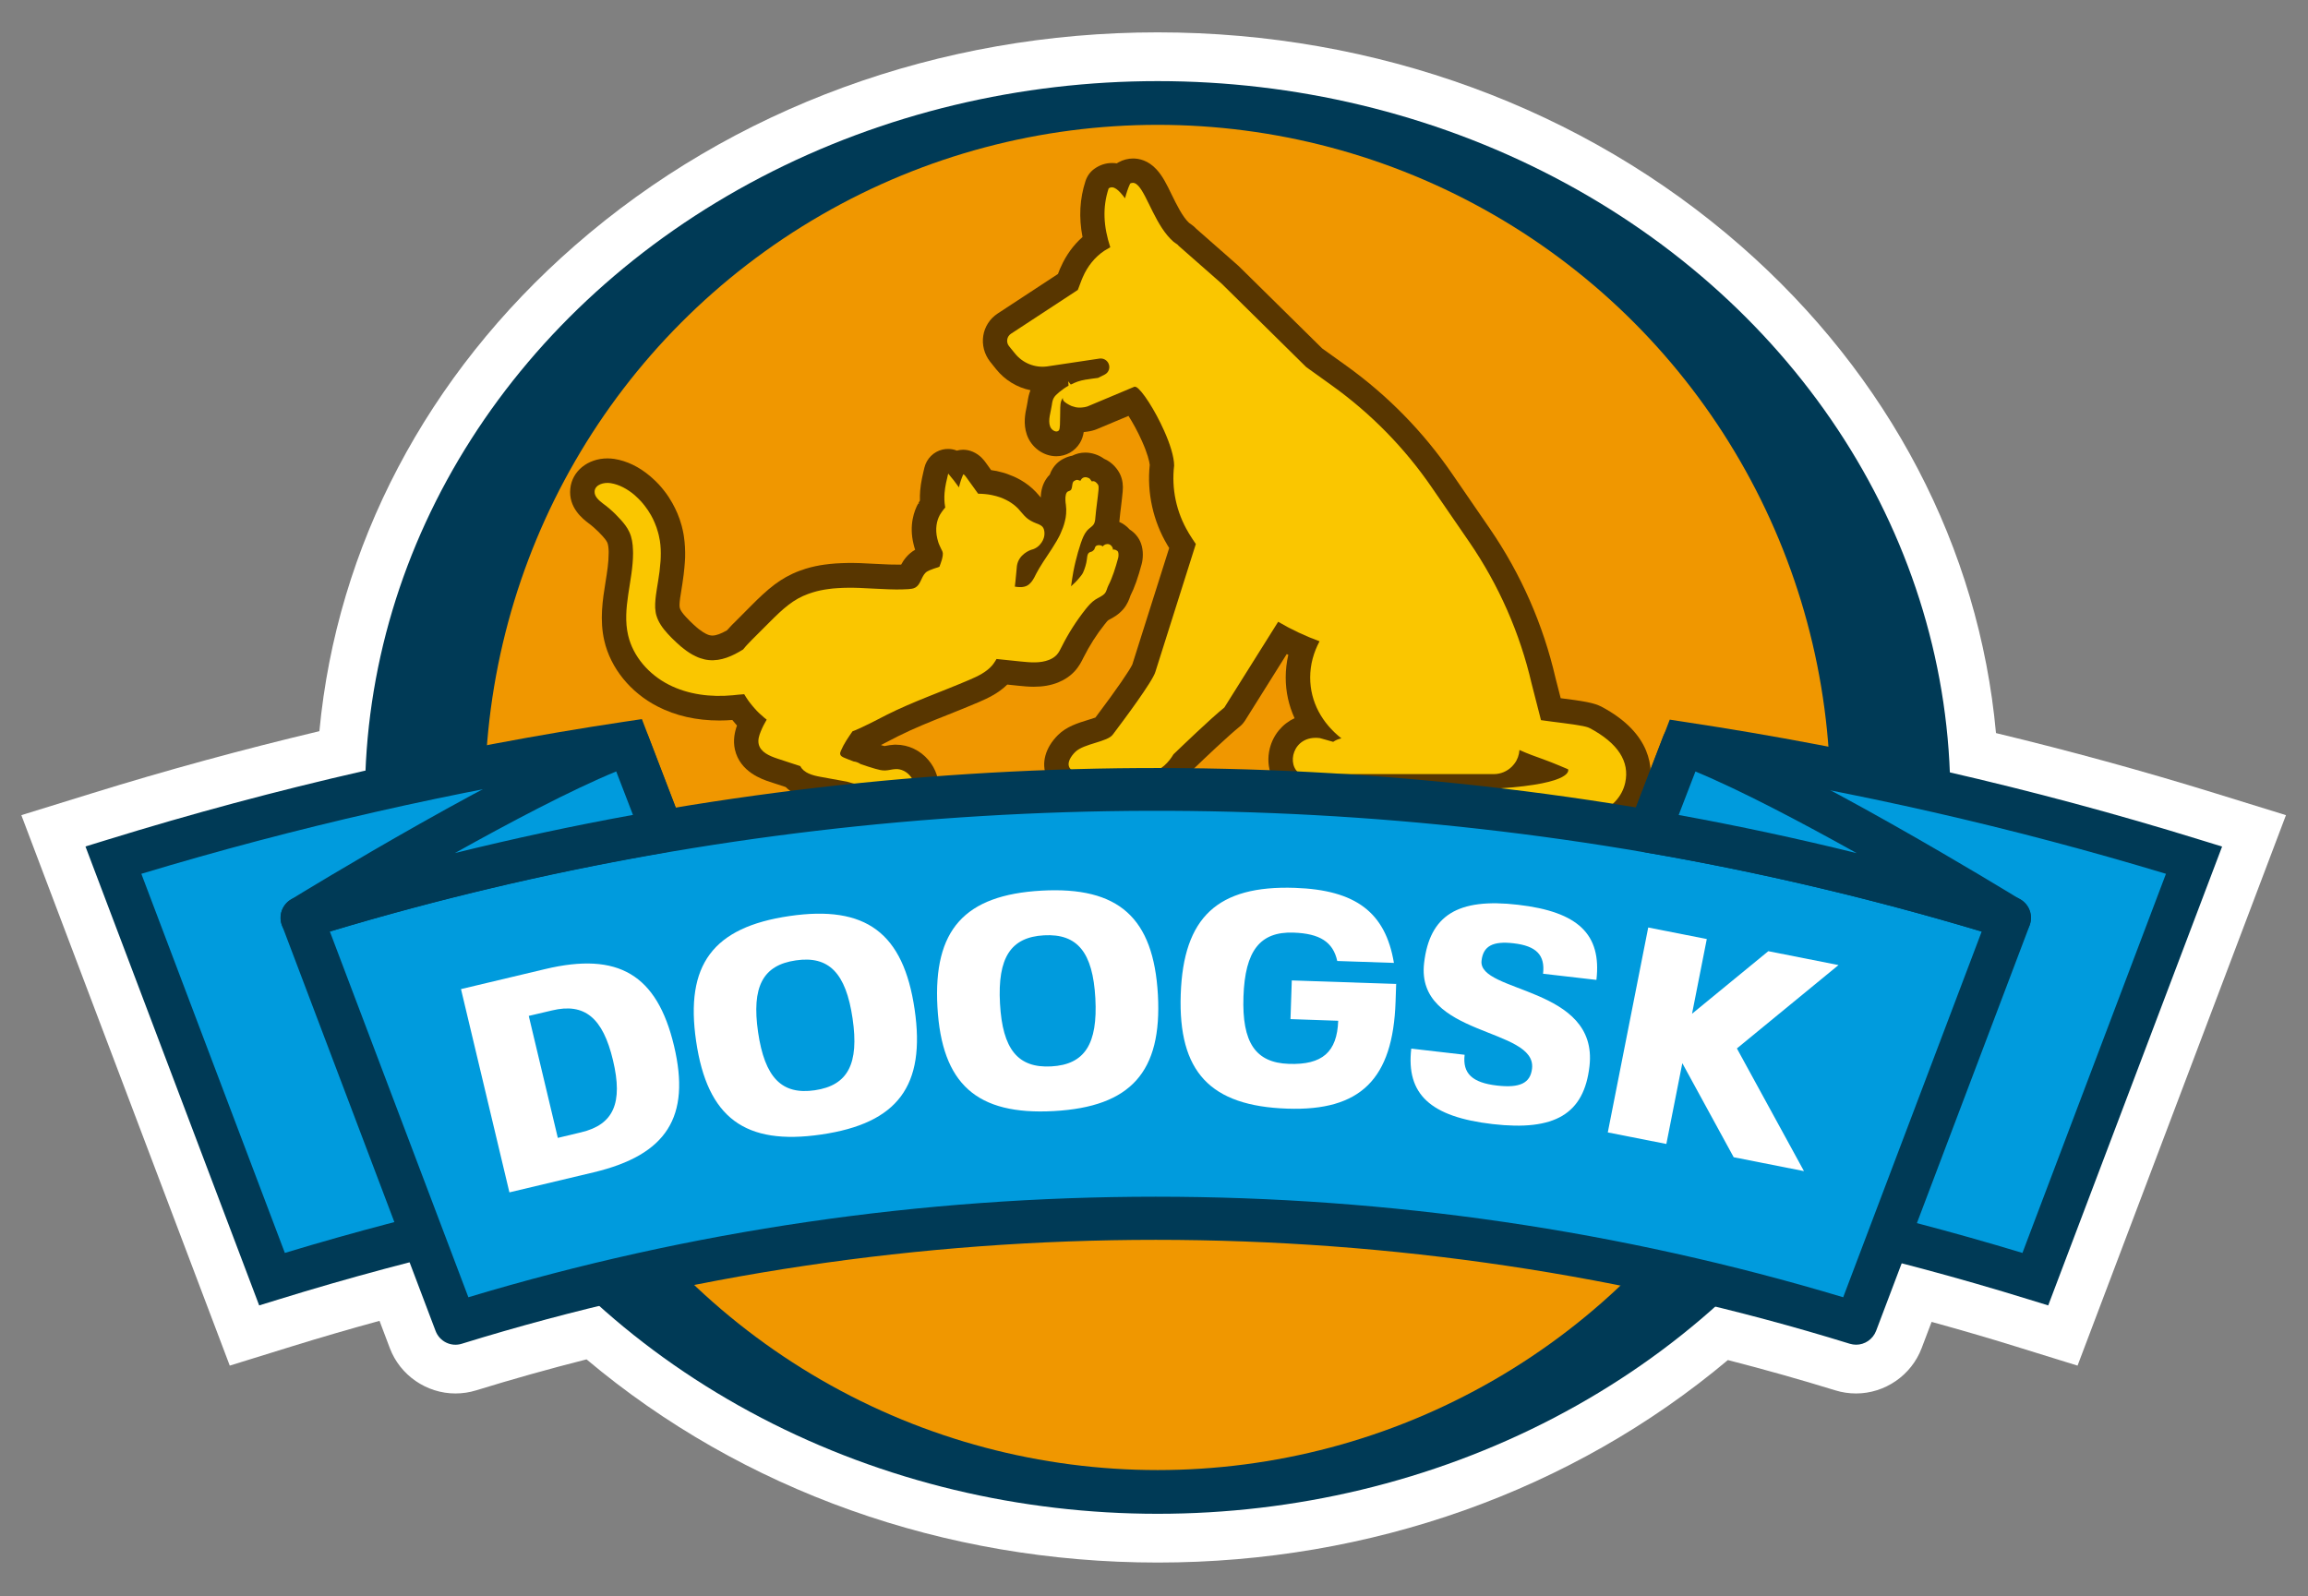 <?xml version="1.0" encoding="utf-8"?>
<!-- Generator: Adobe Illustrator 24.0.0, SVG Export Plug-In . SVG Version: 6.00 Build 0)  -->
<!DOCTYPE svg PUBLIC "-//W3C//DTD SVG 1.1//EN" "http://www.w3.org/Graphics/SVG/1.1/DTD/svg11.dtd">
<svg version="1.1" id="Capa_1" xmlns="http://www.w3.org/2000/svg" xmlns:xlink="http://www.w3.org/1999/xlink" x="0px" y="0px"
	 viewBox="0 0 266 184" style="enable-background:new 0 0 266 184;" xml:space="preserve">
<rect x="0" y="0" width="266" height="184" fill="#808080" stroke="none"/>
<g>
	<path style="fill:#FFFFFF;" d="M133.42,180.11c-24.6,0-47.85-8.3-65.82-23.42c-4.34,1.1-8.6,2.3-12.72,3.57c-0.77,0.24-1.58,0.36-2.39,0.36
		c-3.34,0-6.38-2.1-7.56-5.22l-1.19-3.15c-3.45,0.94-6.8,1.92-10,2.91l-7.26,2.25L2.46,93.96l8.21-2.54
		c8.54-2.65,17.32-5.04,26.14-7.14c2.01-21.32,12.36-41.07,29.46-55.99c18.14-15.84,41.98-24.56,67.15-24.56
		c25.21,0,49.08,8.75,67.23,24.63c17.11,14.98,27.44,34.78,29.39,56.14c8.51,2.05,16.97,4.37,25.21,6.92l8.21,2.54l-24.02,63.45
		l-7.26-2.25c-3.06-0.95-6.26-1.88-9.56-2.79l-1.15,3.03c-1.18,3.12-4.22,5.22-7.56,5.22c-0.81,0-1.62-0.12-2.39-0.36
		c-4.02-1.24-8.17-2.41-12.38-3.49C181.18,171.85,157.96,180.11,133.42,180.11z"/>
	<ellipse style="fill:#003A56;" cx="133.42" cy="91.92" rx="91.36" ry="82.57"/>
	<circle style="fill:#F09700;" cx="133.42" cy="91.92" r="77.53"/>
	<path style="fill:#583600;" d="M104.45,94.05c-1.19,0-2.68-0.3-4-0.56c-0.31-0.06-0.6-0.12-0.85-0.17h-0.01c-0.69,0-1.51-0.15-2.62-0.48
		l-2.93-0.53c-0.7-0.13-2.31-0.42-3.49-1.59l-1.83-0.6c-0.85-0.28-3.43-1.13-4.02-3.72c-0.24-1.08-0.02-2.05,0.24-2.77l-0.13-0.15
		c-0.09-0.1-0.2-0.23-0.3-0.36l-0.11-0.13c-0.5,0.04-1,0.06-1.49,0.06h0c-2.64,0-5.04-0.54-7.13-1.62c-3.12-1.6-5.41-4.43-6.13-7.57
		c-0.56-2.41-0.19-4.73,0.14-6.78c0.19-1.17,0.36-2.27,0.36-3.3c0-0.11,0-0.2,0-0.28c-0.02-0.45-0.07-0.79-0.17-0.99
		c-0.1-0.21-0.34-0.5-0.52-0.7c-0.31-0.35-0.65-0.68-1-0.99l-0.07-0.06c-0.18-0.16-0.37-0.31-0.56-0.45c-0.64-0.49-2.34-1.78-2.1-4
		c0.21-2.01,2.02-3.47,4.28-3.47c0.27,0,0.54,0.02,0.8,0.06c1.43,0.23,2.82,0.89,4.11,1.98c0.1,0.09,0.19,0.16,0.26,0.23
		c0.26,0.23,0.52,0.48,0.76,0.74c0.23,0.25,0.43,0.49,0.63,0.75c0.33,0.42,0.64,0.89,0.92,1.39c0.21,0.36,0.4,0.77,0.58,1.18
		c0.19,0.45,0.36,0.93,0.49,1.42c0.09,0.33,0.16,0.65,0.22,0.98c0.02,0.11,0.04,0.22,0.05,0.33c0.11,0.75,0.15,1.53,0.13,2.37
		c-0.01,0.18-0.01,0.35-0.03,0.52c-0.03,0.43-0.07,0.88-0.13,1.37l0,0.02c-0.04,0.36-0.1,0.72-0.15,1.08l-0.18,1.15
		c-0.03,0.17-0.05,0.33-0.08,0.5c-0.04,0.29-0.06,0.51-0.07,0.7c-0.01,0.17,0,0.3,0.02,0.41l0.02,0.09c0.07,0.25,0.3,0.58,0.69,1
		c0.11,0.12,0.21,0.23,0.33,0.34l0.1,0.11c0.32,0.32,0.58,0.55,0.82,0.76l0.23,0.19c0.32,0.25,0.6,0.43,0.84,0.55l0.25,0.11
		c0.13,0.05,0.25,0.07,0.35,0.08l0.13,0.01h0c0.43,0,0.98-0.2,1.68-0.6c0.12-0.13,0.24-0.26,0.36-0.39
		c0.15-0.17,0.33-0.35,0.52-0.53l1.98-1.99c0.41-0.41,0.82-0.82,1.25-1.21c0.96-0.89,1.82-1.53,2.71-2.03
		c0.49-0.27,1.02-0.52,1.57-0.72l0.09-0.03c0.2-0.07,0.4-0.14,0.61-0.21c0.7-0.21,1.46-0.38,2.24-0.48l0.02,0
		c0.37-0.05,0.75-0.09,1.16-0.12c0.46-0.03,0.97-0.05,1.54-0.06l0.42,0c0.32,0,0.6,0.01,0.89,0.02c0.54,0.02,1.08,0.05,1.63,0.08
		c0.58,0.03,1.16,0.06,1.73,0.08c0.26,0.01,0.53,0.01,0.79,0.01c0,0,0.43,0,0.57,0c0.27-0.5,0.75-1.22,1.61-1.71l0,0
		c-0.07-0.22-0.14-0.44-0.18-0.64c-0.55-2.22,0.09-3.89,0.53-4.69l0.06,0.03l0.03-0.07l-0.05-0.03l0.07-0.12l0.09-0.15
		c-0.01-0.36,0-0.74,0.03-1.13c0.08-0.98,0.3-1.87,0.49-2.67c0.25-1.03,1.06-1.84,2.09-2.08c0.21-0.05,0.43-0.07,0.64-0.07
		c0.35,0,0.69,0.06,1,0.19c0.24-0.06,0.49-0.1,0.73-0.1c0.38,0,0.76,0.08,1.13,0.24c0.85,0.37,1.31,1.01,1.48,1.25l0.62,0.86
		c0.21,0.03,0.41,0.06,0.61,0.1l0.01,0c0.24,0.05,0.48,0.11,0.72,0.18c0.19,0.05,0.38,0.11,0.56,0.18l0,0
		c0.25,0.09,0.48,0.18,0.71,0.28l0,0c0.27,0.12,0.54,0.26,0.79,0.4c0.66,0.38,1.25,0.84,1.76,1.38c0.16,0.17,0.31,0.34,0.46,0.52
		l0.1,0.12c0.02-0.85,0.23-1.56,0.64-2.16c0.11-0.17,0.24-0.33,0.39-0.47c0.38-1.06,1.07-1.59,1.63-1.86
		c0.31-0.16,0.63-0.27,0.96-0.33c0.46-0.23,0.98-0.36,1.51-0.36c0.4,0,0.79,0.07,1.17,0.2c0.38,0.13,0.7,0.3,0.99,0.51
		c1,0.42,1.63,1.28,1.88,1.85c0.26,0.6,0.34,1.22,0.27,1.93c-0.05,0.56-0.12,1.15-0.19,1.73c-0.06,0.5-0.13,1.01-0.17,1.51
		c-0.01,0.07-0.01,0.16-0.03,0.26c0.46,0.2,0.86,0.5,1.19,0.87c0.6,0.38,1.07,0.94,1.31,1.61c0.3,0.83,0.24,1.77,0.08,2.37
		c-0.42,1.57-0.83,2.74-1.3,3.66l-0.02,0.06c-0.11,0.32-0.31,0.91-0.8,1.49c-0.54,0.63-1.17,0.97-1.55,1.17l-0.18,0.1
		c-0.05,0.03-0.16,0.14-0.42,0.48c-0.94,1.18-1.75,2.46-2.43,3.81c-0.23,0.47-0.52,1.05-1.03,1.6c-0.51,0.55-1.15,0.98-1.91,1.29
		c-0.83,0.33-1.74,0.49-2.79,0.49c-0.63,0-1.22-0.06-1.82-0.12l-1.24-0.13c-1.01,0.99-2.21,1.56-3.28,2.02
		c-1.18,0.51-2.37,0.98-3.52,1.44c-2.04,0.81-3.97,1.58-5.82,2.51c-0.32,0.16-0.65,0.33-0.97,0.5c0,0-0.83,0.43-0.97,0.5l0.12,0.04
		l0.29,0.08l0.15-0.03c0.25-0.05,0.59-0.11,0.99-0.13l0.19,0c1.42,0,2.79,0.65,3.74,1.78c0.85,1,1.28,2.3,1.17,3.57
		c-0.03,0.3-0.1,0.6-0.22,0.88C107.67,92.8,106.78,94.05,104.45,94.05z"/>
	<path style="fill:#583600;" d="M174.95,97.77c-0.71,0-1.42-0.01-2.14-0.03c-12.88-0.3-13.56-1.87-14.1-3.13c-0.36-0.85-0.31-1.78,0.12-2.56
		h-8.93c-0.47,0-0.94-0.12-1.35-0.34c-1.86-1.01-2.76-3.26-2.2-5.46c0.4-1.57,1.45-2.81,2.85-3.47c-0.67-1.46-1.02-3.04-1.02-4.68
		c0-0.89,0.1-1.76,0.3-2.62l-0.18-0.09l-4.8,7.66c-0.17,0.26-0.37,0.5-0.62,0.7c-1.29,1.04-4.06,3.66-5.43,4.99
		c-1.07,1.63-2.55,2.71-4.29,3.12c-0.18,0.04-0.37,0.07-0.56,0.08l-3.47,0.11c-0.44,0-0.85-0.02-1.23-0.07l-2.35,0.07
		c-3.2,0-4.45-1.38-4.93-2.54c-0.64-1.54-0.15-3.33,1.31-4.78c0.99-0.99,2.31-1.39,3.48-1.75c0.26-0.08,0.61-0.19,0.84-0.27
		c2.54-3.37,3.97-5.5,4.25-6.11l4.25-13.43l-0.2-0.33c-1.65-2.76-2.38-6.04-2.04-9.25c-0.04-0.4-0.26-1.33-0.9-2.75
		c-0.51-1.15-1.09-2.17-1.55-2.9l-3.65,1.53l-0.21,0.08c-0.39,0.13-0.81,0.21-1.27,0.25l-0.03,0c-0.07,0.45-0.2,0.86-0.44,1.26
		c-0.58,0.96-1.6,1.53-2.72,1.53c-1.5,0-2.9-1.03-3.4-2.5c-0.43-1.26-0.18-2.45-0.01-3.24c0.03-0.16,0.07-0.32,0.09-0.48
		c0.07-0.53,0.18-0.98,0.34-1.39c-1.56-0.32-2.95-1.17-3.97-2.44l-0.68-0.85c-0.67-0.86-0.95-1.93-0.79-2.98
		c0.16-1.04,0.76-1.97,1.63-2.55l6.98-4.58l0.12-0.31c0.06-0.17,0.14-0.34,0.22-0.51c0.59-1.34,1.44-2.51,2.49-3.44
		c-0.44-2.28-0.32-4.41,0.35-6.47c0.19-0.56,0.54-1.06,1.03-1.4c0.6-0.43,1.29-0.66,2.02-0.66c0.19,0,0.37,0.01,0.55,0.04l0.2-0.12
		c0.52-0.29,1.1-0.44,1.68-0.44c0.7,0,1.74,0.22,2.69,1.25c0.71,0.76,1.2,1.76,1.76,2.92c0.56,1.14,1.24,2.54,2,3.25l0.16,0.11
		c0.21,0.15,0.45,0.33,0.67,0.57l2.89,2.54l0.11,0.09l0.11,0.1l1.7,1.5l0.11,0.1l9.59,9.46l2.76,1.98
		c4.78,3.43,8.9,7.63,12.23,12.49l4.33,6.3c3.6,5.25,6.15,11.05,7.58,17.25l0.59,2.3c1.12,0.14,2.18,0.28,3,0.44l0.09,0.02
		c0.15,0.03,0.29,0.06,0.41,0.09l0.19,0.05c0.14,0.04,0.25,0.07,0.35,0.1c0.23,0.08,0.45,0.17,0.65,0.27
		c5.89,3.13,5.98,7.21,5.52,9.36c-0.38,1.75-1.58,4.17-5.12,5.77C184.28,96.87,182.27,97.77,174.95,97.77z"/>
	<path style="fill:#FAC600;" d="M70.25,58.64L70.25,58.64c0.47,0.4,0.91,0.84,1.31,1.29c0.38,0.42,0.73,0.87,0.97,1.39
		c0.3,0.64,0.4,1.36,0.42,2.07c0,0.13,0.01,0.25,0.01,0.38c0,3.17-1.29,6.36-0.57,9.45c0.57,2.47,2.42,4.54,4.67,5.69
		c2.26,1.16,4.88,1.47,7.4,1.23c0.43-0.04,0.87-0.1,1.31-0.12c0.14,0.24,0.29,0.47,0.45,0.7l0.02,0.03l0.08,0.11l0.07,0.09
		l0.06,0.08l0.21,0.26l0.03,0.04l0.24,0.28l0.24,0.26l0.01,0.02l0.02,0.02l0.11,0.11l0.15,0.15l0.13,0.12
		c0.11,0.1,0.22,0.2,0.34,0.3l0.12,0.11l0.01,0.01l0.29,0.23l0,0l0.01,0.01l0,0l0,0c-0.26,0.44-0.49,0.89-0.68,1.36
		c-0.19,0.46-0.35,0.97-0.24,1.46c0.21,0.93,1.25,1.37,2.15,1.67c0.88,0.29,1.76,0.58,2.65,0.87c0.39,0.79,1.41,1.07,2.3,1.23
		c1.03,0.19,2.06,0.37,3.08,0.56c0.88,0.27,1.68,0.45,2.16,0.39l0.26,0.05c1.77,0.32,5.04,1.13,5.36,0.39
		c0.05-0.55-0.16-1.09-0.51-1.5c-0.41-0.49-1.03-0.81-1.67-0.78c-0.41,0.02-0.81,0.15-1.22,0.16c-0.38,0.01-0.75-0.09-1.11-0.19
		c-0.57-0.16-1.13-0.35-1.69-0.54c-0.25-0.16-0.52-0.28-0.82-0.31c-0.37-0.14-0.75-0.28-1.11-0.44c-0.18-0.08-0.38-0.18-0.43-0.37
		c-0.04-0.14,0.01-0.28,0.07-0.41c0.34-0.81,0.84-1.53,1.34-2.25l0.01-0.01l0.06-0.02l0.13-0.05l0.05-0.02l0.1-0.04
		c0.19-0.08,0.38-0.16,0.57-0.25l0.25-0.12c0.19-0.09,0.37-0.18,0.56-0.27l0.03-0.01l0.04-0.02c0.21-0.11,0.42-0.21,0.64-0.32
		l0.02-0.01c0.51-0.26,1.01-0.53,1.52-0.78c3.07-1.54,6.34-2.66,9.5-4.02c0.96-0.41,1.93-0.87,2.61-1.65l0.14-0.18l0.1-0.14
		l0.09-0.14l0.01-0.02l0.02-0.02l0.06-0.1l0.09-0.15c0.93,0.1,1.86,0.19,2.79,0.29c1.1,0.11,2.24,0.22,3.27-0.19
		c0.33-0.13,0.64-0.32,0.88-0.58c0.25-0.27,0.41-0.62,0.58-0.95c0.76-1.52,1.68-2.96,2.74-4.3c0.33-0.41,0.68-0.82,1.12-1.11
		c0.37-0.24,0.81-0.39,1.1-0.72c0.22-0.26,0.26-0.63,0.42-0.93c0.45-0.87,0.82-2.04,1.12-3.16c0.05-0.18,0.06-0.52-0.01-0.69
		c-0.06-0.17-0.44-0.35-0.59-0.25c0-0.28-0.19-0.54-0.45-0.63c-0.26-0.08-0.57,0.02-0.73,0.25c-0.18-0.2-0.7-0.21-0.84,0.02
		c-0.09,0.14-0.08,0.31-0.21,0.41c-0.11,0.09-0.14,0.15-0.28,0.18c-0.45,0.1-0.44,0.45-0.5,0.9c-0.05,0.46-0.25,1.11-0.45,1.53
		c-0.12,0.24-0.3,0.43-0.47,0.64c-0.26,0.32-0.57,0.62-0.9,0.91c0.04-0.32,0.09-0.64,0.14-0.95c0.07-0.47,0.16-0.93,0.26-1.4
		c0.04-0.17,0.08-0.34,0.12-0.51c0.17-0.71,0.37-1.41,0.6-2.1c0.05-0.15,0.1-0.3,0.16-0.44c0.18-0.46,0.4-0.9,0.77-1.22
		c0.19-0.17,0.42-0.31,0.56-0.52c0.14-0.22,0.17-0.5,0.19-0.76c0.09-1.08,0.27-2.17,0.37-3.26c0.01-0.15,0.02-0.37-0.04-0.51
		c-0.04-0.09-0.38-0.58-0.73-0.41c-0.24-0.27-0.16-0.34-0.51-0.45c-0.34-0.12-0.66,0.02-0.8,0.36c-0.22,0-0.33-0.21-0.67,0
		c-0.35,0.12-0.23,0.66-0.39,0.99c-0.12,0.25-0.38,0.15-0.53,0.38c-0.18,0.27-0.17,0.79-0.13,1.17l0.03,0.21
		c0.05,0.36,0.06,0.72,0.03,1.07c-0.02,0.3-0.07,0.59-0.15,0.89c-0.11,0.46-0.28,0.91-0.48,1.35l0,0c-0.07,0.17-0.15,0.33-0.24,0.49
		c-0.07,0.13-0.14,0.27-0.22,0.4c-0.34,0.59-0.72,1.16-1.1,1.73c-0.15,0.23-0.3,0.45-0.45,0.68c-0.16,0.24-0.31,0.49-0.46,0.74
		c-0.11,0.19-0.22,0.39-0.33,0.59c-0.08,0.16-0.17,0.33-0.25,0.49c-0.21,0.38-0.45,0.72-0.82,0.92c-0.43,0.22-0.93,0.19-1.41,0.11
		l0.02-0.18c0.02-0.14,0.03-0.29,0.05-0.43l0.02-0.21c0.02-0.2,0.04-0.4,0.06-0.61c0.03-0.32,0.06-0.64,0.09-0.96
		c0.2-1.34,1.52-1.82,1.7-1.87c0.47-0.11,0.87-0.42,1.14-0.82c0.11-0.16,0.19-0.33,0.25-0.51c0.07-0.22,0.1-0.45,0.08-0.68
		c-0.02-0.22-0.07-0.44-0.21-0.61l-0.07-0.07c-0.19-0.18-0.46-0.26-0.7-0.36c-0.39-0.15-0.76-0.35-1.07-0.61
		c-0.36-0.31-0.63-0.7-0.95-1.04c-0.33-0.35-0.71-0.64-1.13-0.88c-0.17-0.1-0.35-0.19-0.53-0.27h0c-0.15-0.07-0.31-0.14-0.47-0.19
		l0,0c-0.14-0.05-0.28-0.09-0.42-0.13c-0.17-0.05-0.33-0.09-0.5-0.12l0,0c-0.53-0.11-1.05-0.15-1.59-0.16
		c-0.11-0.16-0.23-0.31-0.34-0.47l-0.03-0.04l-0.01-0.02c-0.34-0.47-0.68-0.94-1.01-1.4c-0.09-0.12-0.18-0.25-0.32-0.31
		c-0.22,0.49-0.38,0.99-0.5,1.51c-0.39-0.55-0.8-1.08-1.24-1.59c-0.18,0.74-0.36,1.48-0.42,2.24c-0.04,0.51-0.03,1.04,0.06,1.55
		l0.02,0.12c-0.14,0.16-0.27,0.33-0.39,0.5l0,0l-0.01,0.01c-0.07,0.1-0.14,0.21-0.2,0.31l-0.05,0.09c-0.31,0.58-0.55,1.53-0.26,2.7
		c0.03,0.13,0.07,0.26,0.11,0.4c0.04,0.13,0.1,0.27,0.16,0.4c0.06,0.14,0.12,0.28,0.2,0.43l0.1,0.19l0.06,0.22l0,0.09l-0.01,0.21
		c-0.02,0.15-0.06,0.31-0.1,0.47c-0.08,0.28-0.19,0.56-0.28,0.81c-0.1,0.04-0.21,0.07-0.31,0.11c-0.11,0.03-0.21,0.07-0.31,0.1
		l-0.16,0.06l-0.1,0.04l-0.11,0.04l-0.15,0.06l-0.24,0.12c-0.32,0.17-0.5,0.51-0.66,0.85l0,0l-0.13,0.27
		c-0.15,0.31-0.32,0.59-0.61,0.75c-0.23,0.13-0.51,0.16-0.78,0.18c-0.48,0.03-0.95,0.04-1.43,0.04c-0.29,0-0.57-0.01-0.86-0.02
		c-1.13-0.03-2.26-0.12-3.39-0.16c-0.26-0.01-0.52-0.02-0.78-0.02c-0.13,0-0.27,0-0.4,0c-0.45,0-0.91,0.02-1.37,0.05
		c-0.34,0.02-0.67,0.05-1,0.1h0c-0.61,0.08-1.21,0.2-1.79,0.38c-0.18,0.05-0.36,0.12-0.54,0.18l0,0c-0.4,0.15-0.79,0.32-1.17,0.53
		c-0.79,0.44-1.5,1.02-2.17,1.64c-0.4,0.37-0.79,0.76-1.17,1.14c-0.25,0.25-0.49,0.49-0.74,0.74c-0.41,0.42-0.83,0.83-1.25,1.25
		c-0.16,0.16-0.31,0.31-0.46,0.48c-0.16,0.16-0.31,0.34-0.45,0.51l-0.09,0.11c-1.21,0.76-2.54,1.36-3.94,1.23
		c-0.34-0.03-0.68-0.11-1-0.22c-0.19-0.06-0.37-0.14-0.55-0.23c-0.48-0.22-0.93-0.52-1.36-0.86c-0.11-0.09-0.23-0.18-0.34-0.27
		c-0.34-0.29-0.66-0.6-0.97-0.9l-0.12-0.12c-0.14-0.14-0.27-0.28-0.4-0.42c-0.58-0.63-1.1-1.34-1.33-2.16
		c-0.04-0.13-0.06-0.25-0.08-0.38c-0.05-0.31-0.07-0.63-0.05-0.95c0.01-0.33,0.05-0.67,0.09-1c0.03-0.21,0.06-0.41,0.09-0.61l0-0.01
		c0.06-0.35,0.11-0.7,0.17-1.05v0c0.05-0.34,0.1-0.68,0.15-1.02v0c0.05-0.41,0.09-0.82,0.12-1.23c0.01-0.15,0.02-0.29,0.02-0.44
		c0.02-0.63,0-1.27-0.1-1.9L76,62.07c-0.04-0.25-0.1-0.5-0.17-0.74c-0.1-0.36-0.22-0.72-0.37-1.06c-0.13-0.31-0.27-0.61-0.44-0.9
		c-0.21-0.37-0.44-0.72-0.7-1.05c-0.15-0.19-0.3-0.38-0.46-0.55c-0.19-0.21-0.4-0.41-0.61-0.6l0,0l-0.14-0.13
		c-0.79-0.66-1.72-1.19-2.74-1.35c-0.76-0.12-1.76,0.15-1.84,0.92c-0.06,0.62,0.51,1.08,1,1.46C69.78,58.25,70.02,58.44,70.25,58.64
		z"/>
	<path style="fill:#FAC600;" d="M129.12,89.23l3.39-0.11c1.35-0.32,2.2-1.28,2.74-2.18l0.15-0.14c0.74-0.71,4.1-3.95,5.71-5.25l6.2-9.88
		c1.51,0.89,3.11,1.64,4.77,2.25c-0.68,1.27-1.08,2.68-1.08,4.17c0,2.84,1.39,5.28,3.6,7.02c-0.37,0.07-0.68,0.22-0.95,0.4
		l-1.53-0.43c-3.16-0.41-3.96,3.2-2.22,4.15c0,0,3.03,0,4.09,0h14.59l0.01,0h2.56h1c0.82,0,1.56-0.33,2.1-0.87
		c0.11-0.11,0.2-0.22,0.3-0.35c0.33-0.43,0.53-0.98,0.57-1.56c0.92,0.42,1.87,0.76,2.77,1.08c1.04,0.37,2.83,1.14,2.83,1.14
		s0.86,1.64-8,2.21c-0.62,0.03-4.01-0.11-7,0.41c-1.91,0.34-3.64,0.95-4.39,2.05c-0.64,0.71,5.43,1.44,11.54,1.58
		c4.55,0.11,9.11-0.12,10.91-0.92c1.99-0.89,3.18-2.17,3.53-3.79c0.53-2.44-0.85-4.55-4.07-6.27l-0.23-0.1l-0.2-0.06l-0.12-0.03
		c-0.09-0.02-0.2-0.05-0.31-0.07l-0.07-0.01c-1.16-0.23-3.05-0.42-4.71-0.66l-1.08-4.21c-1.35-5.83-3.78-11.35-7.16-16.29l-4.33-6.3
		c-3.13-4.57-7.04-8.56-11.55-11.79l-2.94-2.11l-9.75-9.62l-0.26-0.23l-1.51-1.33l0,0l-0.14-0.12l-3.06-2.69
		c-0.04-0.08-0.16-0.17-0.29-0.25l-0.01-0.01l-0.03-0.02l-0.24-0.17c-2.02-1.75-2.99-5.29-4.06-6.45c-0.3-0.32-0.6-0.44-0.94-0.26
		c-0.26,0.56-0.44,1.13-0.59,1.7c-0.72-0.96-1.34-1.54-1.89-1.14c-0.73,2.22-0.59,4.4,0.19,6.78c-0.23,0.13-0.46,0.26-0.68,0.4
		c-1.11,0.74-1.95,1.81-2.48,3.03c-0.05,0.11-0.1,0.21-0.14,0.33l-0.44,1.16l-7.72,5.06c-0.47,0.32-0.57,0.98-0.21,1.42l0.24,0.3
		l0.45,0.55c0.88,1.1,2.28,1.67,3.68,1.49l6.08-0.91c0.42-0.05,0.83,0.17,1.01,0.56l0.01,0.02c0.22,0.48,0.02,1.04-0.45,1.27
		l-0.76,0.38c-0.46,0.06-0.95,0.12-1.4,0.2l-0.03-0.03v0.03c-0.35,0.06-0.68,0.14-0.93,0.23c-0.27,0.1-0.53,0.21-0.78,0.34
		l-0.3-0.38l0.04,0.51c-0.35,0.19-0.7,0.43-1.1,0.76c-0.59,0.5-0.73,0.72-0.83,1.49c-0.11,0.79-0.46,1.7-0.2,2.43
		c0.17,0.51,0.82,0.8,1.04,0.43c0.22-0.37,0.03-2.73,0.22-3.28c0.06-0.17,0.13-0.31,0.21-0.43c-0.02,0.16,0.04,0.32,0.17,0.43
		l0.02,0.02c0.16,0.14,0.34,0.25,0.53,0.35l0.16,0.08l0.15,0.07c0.11,0.04,0.23,0.07,0.35,0.1l0.09,0.03c0.2,0.04,0.4,0.05,0.6,0.04
		l0.15-0.01c0.21-0.02,0.42-0.05,0.62-0.12l5.43-2.28l0.18,0.04c0.65,0.32,2.17,2.66,3.23,5.05c0.66,1.47,1.14,2.96,1.15,4
		c-0.32,2.67,0.25,5.39,1.65,7.73l0.08,0.14c0.24,0.4,0.51,0.79,0.77,1.18l-4.66,14.73c-0.3,1.08-3.65,5.57-4.89,7.21
		c-0.6,0.89-3.36,1.04-4.36,2.04c-1,1-1.47,2.51,1.63,2.51l2.51-0.08C128.35,89.2,128.7,89.23,129.12,89.23z"/>
	<path style="fill:#009BDD;" d="M194.01,85.67c19.89,3.01,39.58,7.51,58.85,13.47c-6.1,16.1-12.19,32.2-18.28,48.3
		c-65.86-20.39-137.36-20.39-203.22,0c-6.1-16.1-12.19-32.2-18.29-48.3c19.43-6.02,39.27-10.53,59.32-13.54l3.91,10.23l8.38,9.24
		l93.92,0.71l11.5-9.95L194.01,85.67z"/>
	<path style="fill:#003A56;" d="M236.06,150.47l-2.21-0.68c-65.06-20.14-136.71-20.14-201.77,0l-2.21,0.68L9.85,97.57l2.5-0.77
		c19.39-6,39.47-10.59,59.68-13.62l1.95-0.29l4.46,11.64l7.35,8.1l91.92,0.7l10.34-8.94l4.39-11.44l1.95,0.3
		c20.02,3.03,39.94,7.59,59.21,13.56l2.5,0.77L236.06,150.47z M16.29,100.72l16.54,43.7c32.34-9.78,66.01-14.73,100.13-14.73
		s67.79,4.95,100.13,14.73l16.54-43.7c-17.63-5.33-35.79-9.47-54.04-12.33l-3.41,8.89l-12.67,10.96l-95.93-0.73l-9.41-10.38
		l-3.37-8.81C52.36,91.19,34.05,95.36,16.29,100.72z"/>
	<path style="fill:#009BDD;" d="M213.92,152.54c-52.32-16.2-109.11-16.2-161.42,0c-5.9-15.59-11.8-31.17-17.7-46.75
		c50.17-15.53,103.71-18.85,155.31-9.95c14.01,2.42,27.89,5.73,41.51,9.95C225.72,121.37,219.82,136.96,213.92,152.54z"/>
	<path style="fill:#003A56;" d="M213.92,155c-0.24,0-0.49-0.04-0.73-0.11c-51.58-15.97-108.39-15.97-159.97,0
		c-1.24,0.39-2.56-0.26-3.02-1.48l-17.7-46.75c-0.24-0.63-0.21-1.34,0.09-1.95c0.3-0.61,0.83-1.07,1.48-1.27
		c50.22-15.55,104.32-19.02,156.46-10.03c14.13,2.44,28.2,5.81,41.82,10.03c0.65,0.2,1.18,0.66,1.48,1.27
		c0.3,0.61,0.33,1.31,0.09,1.95l-17.7,46.75C215.84,154.39,214.91,155,213.92,155z M133.2,137.94c26.99,0,53.63,3.9,79.23,11.59
		l15.96-42.15c-12.64-3.8-25.64-6.86-38.7-9.11c-50.51-8.71-102.9-5.55-151.67,9.11l15.96,42.15
		C79.57,141.83,106.22,137.94,133.2,137.94z"/>
	<path style="fill:#009BDD;" d="M190.11,95.84c14.01,2.42,27.89,5.73,41.51,9.95c0,0-25.6-15.73-37.64-20.05L190.11,95.84z"/>
	<path style="fill:#003A56;" d="M231.62,108.25c-0.24,0-0.48-0.04-0.73-0.11c-13.42-4.15-27.28-7.48-41.2-9.88
		c-0.72-0.13-1.36-0.57-1.72-1.21c-0.36-0.64-0.42-1.41-0.16-2.09l3.87-10.09c0.48-1.25,1.87-1.88,3.12-1.43
		c12.14,4.36,37.04,19.62,38.09,20.27c1.06,0.65,1.46,1.98,0.95,3.11C233.45,107.7,232.56,108.25,231.62,108.25z M193.47,93.94
		c6.87,1.25,13.73,2.72,20.52,4.4c-6.37-3.55-13.37-7.25-18.59-9.41L193.47,93.94z"/>
	<path style="fill:#009BDD;" d="M76.3,95.83c-14.01,2.42-27.89,5.73-41.51,9.95c0,0,25.6-15.73,37.64-20.05L76.3,95.83z"/>
	<path style="fill:#003A56;" d="M34.79,108.25c-0.94,0-1.83-0.55-2.24-1.44c-0.51-1.13-0.1-2.46,0.95-3.11
		c1.05-0.65,25.95-15.91,38.09-20.27c1.26-0.45,2.65,0.19,3.12,1.43l3.87,10.09c0.26,0.69,0.21,1.46-0.16,2.09
		c-0.36,0.64-0.99,1.08-1.72,1.21c-13.92,2.4-27.78,5.72-41.2,9.88C35.28,108.21,35.03,108.25,34.79,108.25z M71.02,88.92
		c-5.23,2.16-12.23,5.86-18.59,9.41c6.79-1.68,13.64-3.15,20.52-4.4L71.02,88.92z"/>
	<path style="fill:#FFFFFF;" d="M68.42,135.13l-9.71,2.31l-5.58-23.43l9.71-2.31c8.43-2.01,12.88,0.64,14.84,8.84
		C79.63,128.74,76.85,133.12,68.42,135.13z M60.94,117.1l3.35,14.06l2.68-0.64c3.75-0.89,4.85-3.38,3.68-8.3
		c-1.17-4.92-3.28-6.65-7.03-5.75L60.94,117.1z"/>
	<path style="fill:#FFFFFF;" d="M105.41,116.34c1.29,8.81-1.93,13.14-10.75,14.43c-8.81,1.29-13.14-1.93-14.43-10.75
		c-1.29-8.81,1.93-13.14,10.75-14.43C99.79,104.3,104.12,107.52,105.41,116.34z M87.37,118.98c0.77,5.24,2.73,7.25,6.54,6.69
		c3.81-0.56,5.12-3.04,4.35-8.28c-0.77-5.24-2.73-7.25-6.54-6.69C87.91,111.25,86.61,113.74,87.37,118.98z"/>
	<path style="fill:#FFFFFF;" d="M133.45,114.66c0.49,8.89-3.11,12.92-12,13.41c-8.89,0.49-12.91-3.11-13.41-12
		c-0.49-8.89,3.11-12.91,12-13.41C128.93,102.17,132.95,105.77,133.45,114.66z M115.25,115.67c0.29,5.29,2.07,7.46,5.91,7.25
		c3.85-0.21,5.37-2.57,5.08-7.86c-0.29-5.29-2.07-7.46-5.91-7.25S114.96,110.38,115.25,115.67z"/>
	<path style="fill:#FFFFFF;" d="M148.88,113.01l12.03,0.41l-0.07,2.06c-0.3,8.91-4.04,12.6-12.47,12.31c-8.91-0.3-12.59-4.25-12.29-13.16
		c0.3-8.91,4.25-12.59,13.16-12.29c7.02,0.24,10.44,2.83,11.41,8.65l-6.53-0.22c-0.48-2.18-1.99-3.17-5.05-3.27
		c-3.85-0.13-5.58,2.08-5.76,7.38c-0.18,5.3,1.39,7.62,5.24,7.75c3.85,0.13,5.55-1.36,5.68-4.97l-5.5-0.19L148.88,113.01z"/>
	<path style="fill:#FFFFFF;" d="M183.19,122.9c-0.63,5.5-3.98,7.5-11.16,6.67c-7.18-0.83-9.99-3.44-9.38-8.7l6.15,0.71
		c-0.25,2.15,0.87,3.22,3.74,3.55c2.63,0.3,3.84-0.28,4.03-1.96c0.55-4.78-13.43-3.63-12.44-12.17c0.64-5.5,3.88-7.52,10.82-6.71
		c6.94,0.8,9.65,3.4,9.04,8.66l-6.15-0.71c0.25-2.15-0.77-3.21-3.4-3.51c-2.39-0.28-3.5,0.32-3.69,2
		C170.31,114.49,184.25,113.67,183.19,122.9z"/>
	<polygon style="fill:#FFFFFF;" points="195.01,116.85 203.8,109.64 211.89,111.24 200.18,120.85 207.91,134.99 199.81,133.39 
		193.89,122.55 192.05,131.86 185.3,130.53 189.96,106.91 196.71,108.24 	"/>
</g>
</svg>
